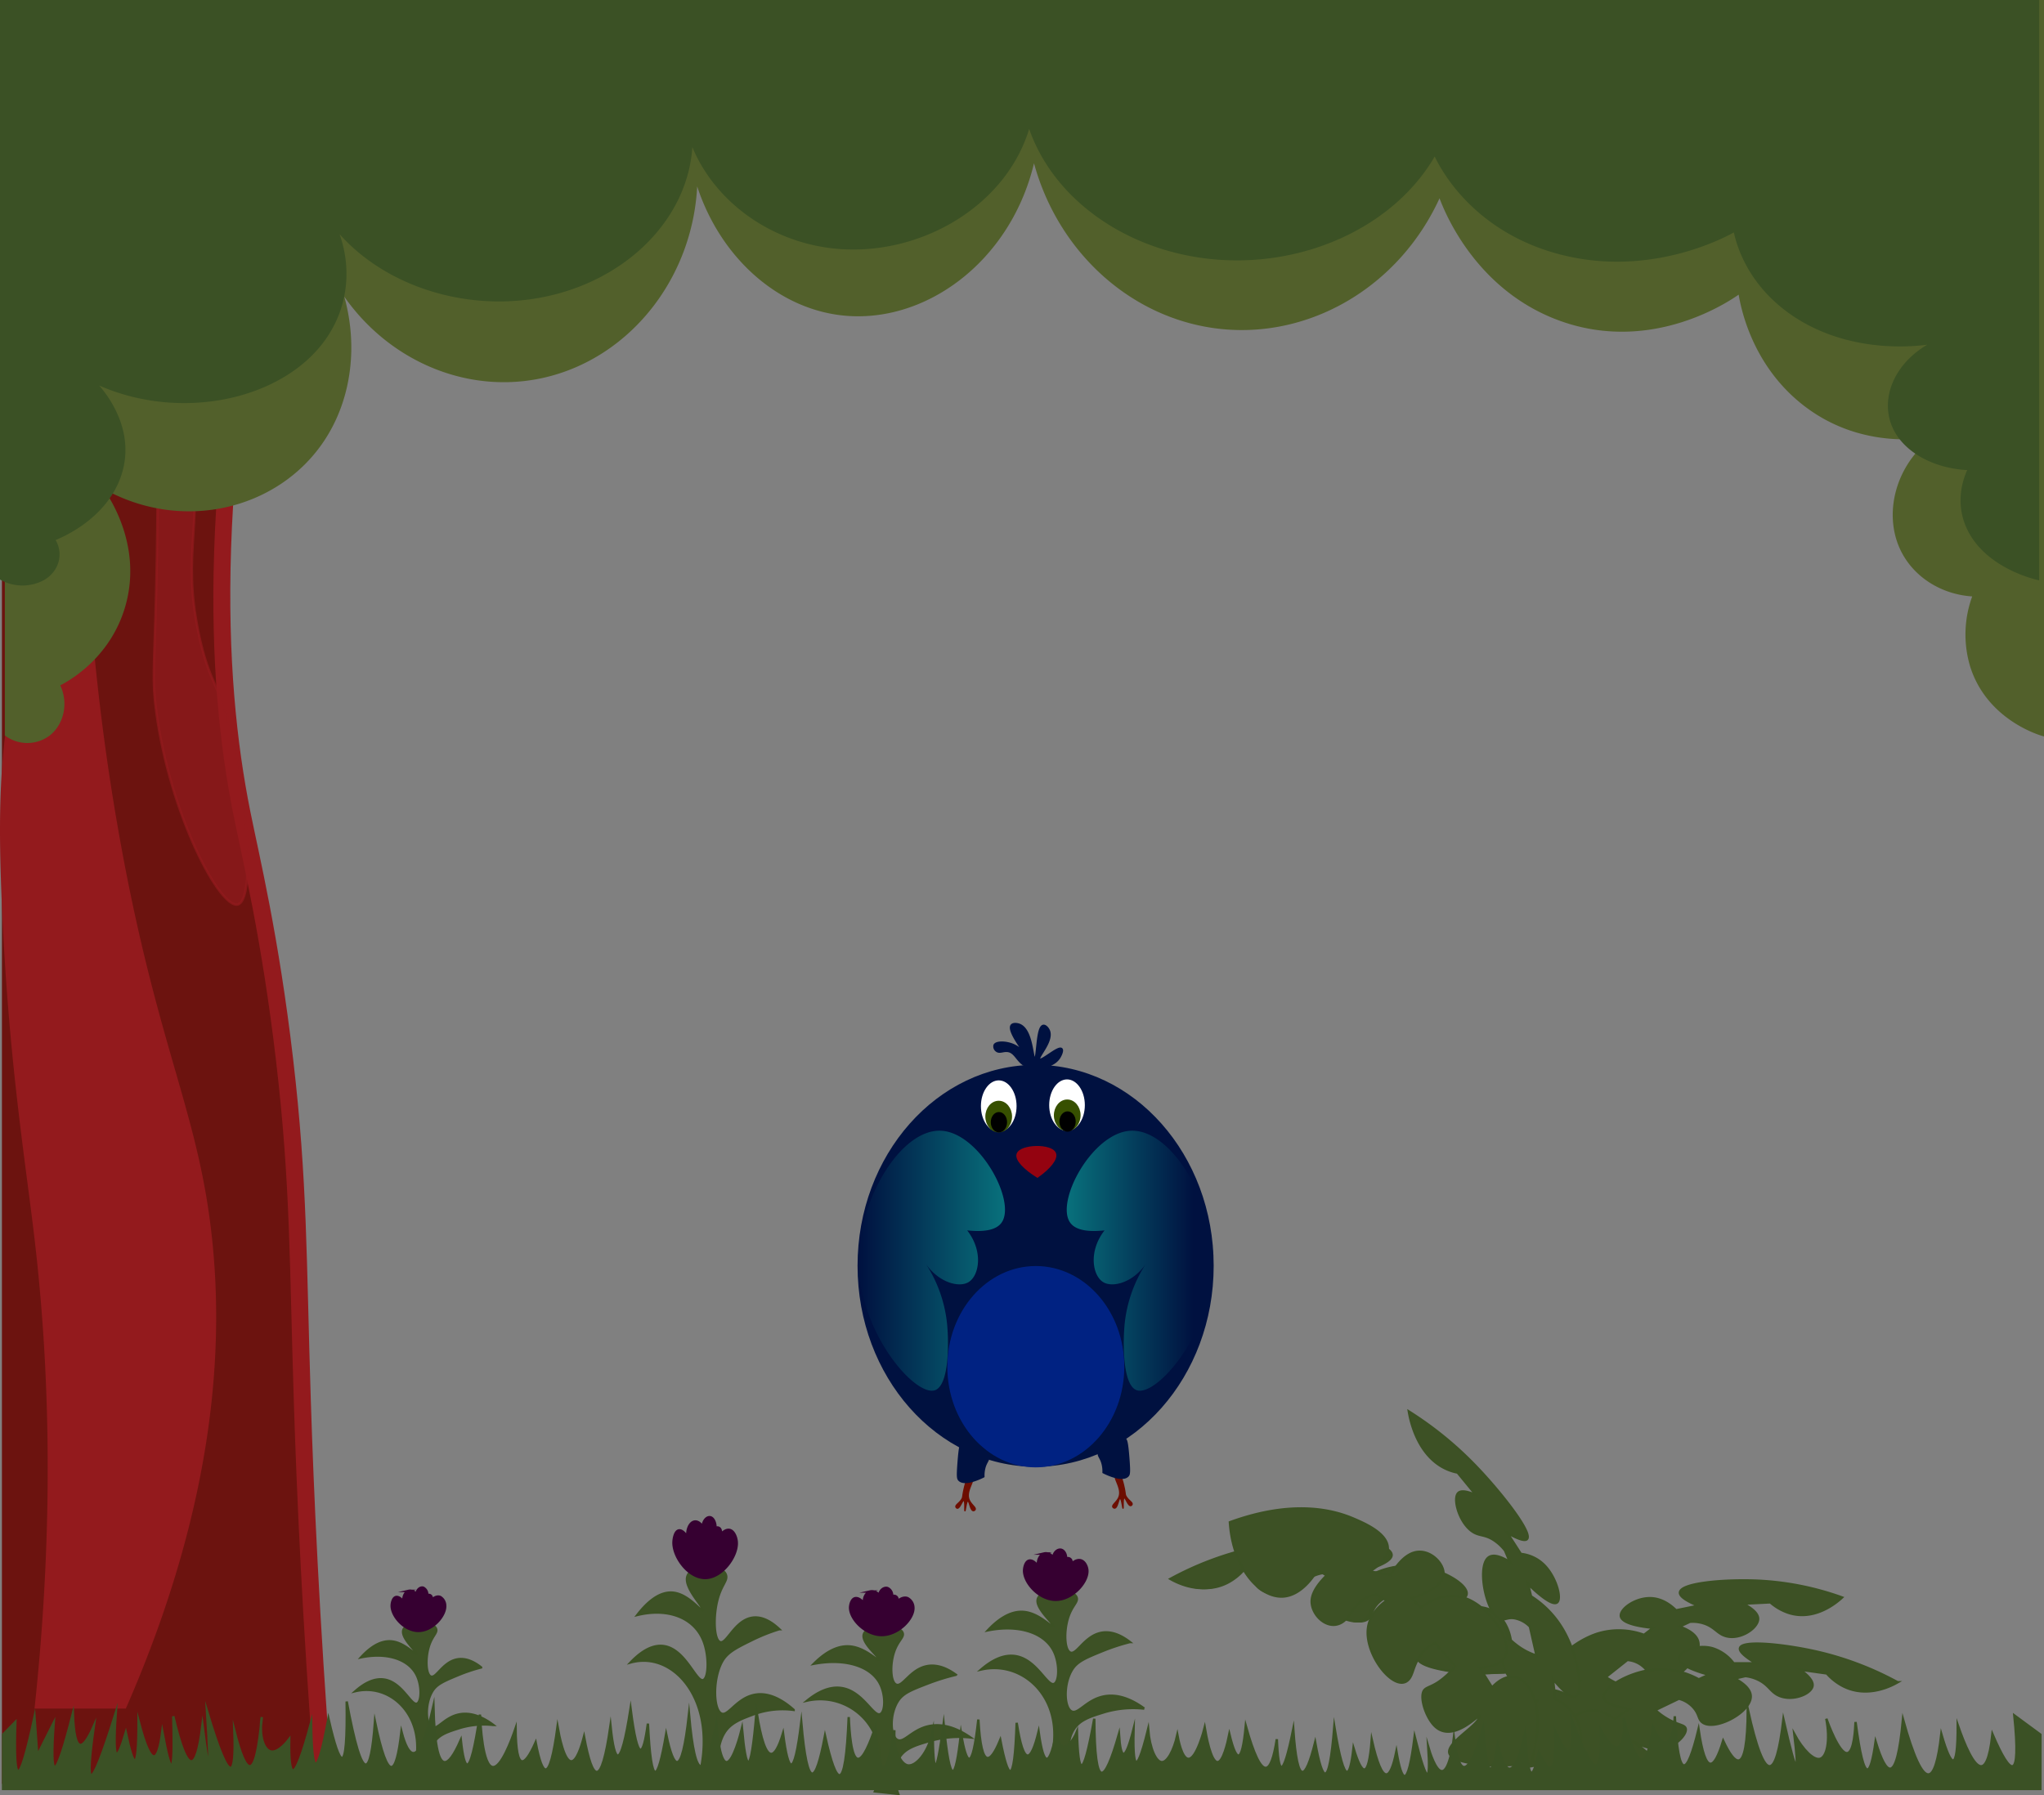 <svg id="Layer_1" data-name="Layer 1" xmlns="http://www.w3.org/2000/svg" xmlns:xlink="http://www.w3.org/1999/xlink" viewBox="0 0 844.89 742.254"><rect x="0" y="0" width="844.89" height="742.254" fill="#808080" stroke="none"/><defs><style>.cls-1,.cls-3{fill:#931a1d;stroke:#931a1d;}.cls-1,.cls-10,.cls-13,.cls-14,.cls-15,.cls-16,.cls-2,.cls-3,.cls-4,.cls-5,.cls-6,.cls-7,.cls-8,.cls-9{stroke-miterlimit:10;}.cls-2{fill:#6c130f;stroke:#6c130f;}.cls-3{opacity:0.69;}.cls-4{fill:#52602b;stroke:#52602b;}.cls-5{fill:#3b5125;stroke:#3b5125;}.cls-6{fill:#3d5125;stroke:#3c5124;}.cls-7{fill:#360031;stroke:#360031;}.cls-8{fill:#001140;}.cls-14,.cls-8{stroke:#001140;}.cls-9{fill:#002282;stroke:#002282;}.cls-10{fill:#6d0d00;stroke:#6d0d00;stroke-width:0.5px;}.cls-11{fill:url(#linear-gradient);}.cls-12{fill:url(#linear-gradient-2);}.cls-13{fill:#940310;stroke:#940310;}.cls-14{fill:#fff;}.cls-15{fill:#375000;stroke:#375000;}.cls-16{stroke:#000;}</style><linearGradient id="linear-gradient" x1="352.443" y1="520.743" x2="412.913" y2="520.743" gradientUnits="userSpaceOnUse"><stop offset="0" stop-color="#001140"/><stop offset="1" stop-color="#08717c"/></linearGradient><linearGradient id="linear-gradient-2" x1="438.443" y1="520.743" x2="498.913" y2="520.743" gradientUnits="userSpaceOnUse"><stop offset="0" stop-color="#08717c"/><stop offset="0.866" stop-color="#001140"/></linearGradient></defs><title>bird</title><path class="cls-1" d="M134.073,735.277H5.797V174.493L117.13,56.78C84.838,192.656,89.354,279.636,100.463,335.01c3.718,18.532,11.742,51.31,17.708,102.425,5.937,50.867,5.418,82.039,7.292,140.644C126.642,614.947,128.966,668.869,134.073,735.277Z" transform="translate(2.5 0.5)"/><path class="cls-2" d="M127.073,736.54H-1.203V175.755L110.13,58.042C77.838,193.918,82.354,280.898,93.463,336.272c3.718,18.532,11.742,51.31,17.708,102.425,5.937,50.867,5.418,82.039,7.292,140.644C119.642,616.209,121.966,670.131,127.073,736.54Z" transform="translate(2.5 0.5)"/><path class="cls-1" d="M84.787,512.918c4.468,43.818,1.344,108.029-35.606,192.503H12.325c8.95-83.689,5.181-148.944,0-193.34C8.356,478.07,1.168,435.817-1.417,368.959c-1.515-39.169-1.062-76.744,13.743-115.502a186.015,186.015,0,0,1,19.989-38.501A947.016,947.016,0,0,0,48.556,357.241C63.812,436.499,79.57,461.766,84.787,512.918Z" transform="translate(2.5 0.5)"/><path class="cls-3" d="M75.792,174.826c6.375,42.028-3.369,51.589,3.748,86.204,4.709,22.903,9.461,21.086,14.992,47.475,5.609,26.759,7.981,63.261,1.249,64.965-7.344,1.859-28.056-37.05-33.732-79.957-1.721-13.013-.818-17.004,0-49.973,1.822-73.484-1.312-108.292,2.499-108.692C67.621,134.524,73.058,156.803,75.792,174.826Z" transform="translate(2.5 0.5)"/><path class="cls-4" d="M841.89,303.326c-1.845-.53-22.734-6.927-29.515-28.303a45.51,45.51,0,0,1,1.042-29.392c-13.239-.63-25.049-8.12-30.208-19.595-6.965-15.491-.901-36.217,15.625-46.81-4.126.904-31.801,6.459-56.25-13.063C721.656,149.453,717.377,125.777,716.542,120.442c-3.051,2.243-35.976,25.566-75,10.886C606.594,118.181,594.251,84.899,592.583,80.164c-16.843,37.994-55.233,60.061-93.75,54.43-35.316-5.164-64.649-32.723-73.958-69.67-9.207,42.494-46.153,69.316-81.25,64.227-26.7-3.871-49.644-25.822-58.333-55.518-0.8,39.803-27.582,73.705-63.542,81.644-38.706,8.546-78.955-14.995-92.708-55.518,16.877,25.483,17.501,58.368,2.083,81.644-19.084,28.811-59.761,38.393-92.708,18.506,1.301,1.609,18.132,23.159,10.417,50.075C42.568,271.844,24.726,281.153,21.75,282.642c3.693,7.323,1.732,16.201-4.167,20.683a14.877,14.877,0,0,1-17.583,0V0H841.89V303.326Z" transform="translate(2.5 0.5)"/><path class="cls-5" d="M839.89,238.819c-1.845-.417-22.734-5.454-29.515-22.284-4.356-10.81-.365-20.215,1.042-23.141-13.239-.496-25.049-6.393-30.208-15.428-6.965-12.196-.901-28.515,15.625-36.855-4.126.712-31.801,5.085-56.25-10.285-20.927-13.156-25.207-31.797-26.042-35.998-3.051,1.766-35.976,20.129-75,8.571-34.947-10.351-47.29-36.555-48.958-40.283-16.843,29.914-55.233,47.288-93.75,42.854-35.316-4.065-64.649-25.764-73.958-54.854-9.207,33.457-46.153,54.575-81.25,50.568-26.7-3.048-49.644-20.33-58.333-43.712C282.491,89.312,255.71,116.004,219.75,122.255c-38.706,6.729-78.955-11.806-92.708-43.712,16.877,20.064,17.501,45.955,2.083,64.282-19.084,22.684-59.761,30.228-92.708,14.571,1.301,1.266,18.132,18.234,10.417,39.426C40.568,214.032,22.726,221.362,19.75,222.534c3.693,5.766,1.732,12.756-4.167,16.285a18.201,18.201,0,0,1-17.583,0V0H839.89V238.819Z" transform="translate(2.5 0.5)"/><path class="cls-6" d="M606.84,691.456c-17.02-1.577-22.366-4.148-22.602-6.786-0.363-4.063,11.298-9.396,11.079-9.918-0.213-.509-10.008,7.656-18.613,4.176-3.876-1.567-7.288-5.407-6.789-7.471,0.343-1.419,2.385-1.38,6.035-3.186a28.535,28.535,0,0,0,6.515-4.481l-9.75-4.698a12.041,12.041,0,0,0-6.338,4.031c-1.942,2.403-1.747,4.086-2.969,5.365-4.449,4.656-20.581-3.492-20.386-10.44,0.052-1.84,1.272-4.402,6.648-7.308l-4.476-1.007a16.298,16.298,0,0,0-5.274,1.529c-4.005,1.941-4.862,4.363-7.463,5.978-5.609,3.483-14.414.163-14.983-3.432-0.22-1.39.685-3.491,5.163-6.723l-11.079,1.566a23.256,23.256,0,0,1-6.648,5.22c-10.253,5.265-20.461-.326-22.602-1.566a130.573,130.573,0,0,1,32.795-12.528c12.938-3.001,31.578-5.155,32.352-1.566,0.209,0.97-.804,2.741-6.648,6.264h9.307a17.164,17.164,0,0,1,8.863-6.264c6.369-1.674,13.656,1.417,13.738,4.176,0.101,3.38-10.612,6.307-12.409,6.786l4.198,1.939a32.83,32.83,0,0,1,18.404-4.027c10.401,0.945,21.333,7.48,20.829,11.484-0.205,1.631-2.388,3.485-10.636,4.698l6.204,4.176c5.158-4.107,11.659-4.526,16.397-1.044,6.258,4.599,8.668,15.435,4.432,24.534Z" transform="translate(2.5 0.5)"/><path class="cls-6" d="M605.84,691.456c-17.02-1.577-22.366-4.148-22.602-6.786-0.363-4.063,11.298-9.396,11.079-9.918-0.213-.509-10.008,7.656-18.613,4.176-3.876-1.567-7.288-5.407-6.789-7.471,0.343-1.419,2.385-1.38,6.035-3.186a28.535,28.535,0,0,0,6.515-4.481l-9.75-4.698a12.041,12.041,0,0,0-6.338,4.031c-1.942,2.403-1.747,4.086-2.969,5.365-4.449,4.656-20.581-3.492-20.386-10.44,0.052-1.84,1.272-4.402,6.648-7.308l-4.476-1.007a16.298,16.298,0,0,0-5.274,1.529c-4.005,1.941-4.862,4.363-7.463,5.978-5.609,3.483-14.414.163-14.983-3.432-0.22-1.39.685-3.491,5.163-6.723l-11.079,1.566a23.256,23.256,0,0,1-6.648,5.22c-10.253,5.265-20.461-.326-22.602-1.566A130.573,130.573,0,0,1,514.103,639.779c12.938-3.001,31.578-5.155,32.352-1.566,0.209,0.97-.804,2.741-6.648,6.264h9.307a17.164,17.164,0,0,1,8.863-6.264c6.369-1.674,13.656,1.417,13.738,4.176,0.101,3.38-10.612,6.307-12.409,6.786l4.198,1.939a32.83,32.83,0,0,1,18.404-4.027c10.401,0.945,21.333,7.48,20.829,11.484-0.205,1.631-2.388,3.485-10.636,4.698l6.204,4.176c5.158-4.107,11.659-4.526,16.397-1.044,6.258,4.599,8.668,15.435,4.432,24.534Z" transform="translate(2.5 0.5)"/><path class="cls-6" d="M641.48,727.935c16.656-5.187,21.555-9.071,21.365-11.985-0.293-4.488-12.736-7.903-12.603-8.514,0.13-.596,11.175,6.275,19.165.738,3.599-2.494,6.371-7.361,5.543-9.502-0.569-1.471-2.591-1.012-6.509-2.23a26.791,26.791,0,0,1-7.194-3.538q4.466-3.547,8.931-7.094a11.242,11.242,0,0,1,6.945,3.086c2.316,2.215,2.393,4.083,3.813,5.222,5.17,4.15,19.887-7.994,18.575-15.503-0.347-1.989-1.971-4.523-7.78-6.583l4.285-2.008a14.886,14.886,0,0,1,5.486.585c4.292,1.292,5.533,3.748,8.377,4.972,6.133,2.64,14.348-2.765,14.335-6.786-0.005-1.555-1.242-3.653-6.211-6.25l11.26-.56a22.103,22.103,0,0,0,7.444,4.314c11.034,3.627,20.277-4.53,22.204-6.314a119.325,119.325,0,0,0-34.599-6.918c-13.337-.62-32.204.845-32.395,4.901-0.052,1.096,1.24,2.814,7.612,5.449l-9.247,1.899c-1.723-1.715-5.186-4.632-9.814-4.996-6.597-.519-13.34,4.327-12.978,7.341,0.444,3.693,11.558,4.686,13.42,4.84l-3.859,2.963a30.121,30.121,0,0,0-18.933-.619c-10.182,3.149-19.992,12.48-18.848,16.728,0.466,1.73,2.933,3.298,11.323,2.933l-5.493,5.803c-5.785-3.41-12.312-2.538-16.46,2.212-5.477,6.274-6.129,18.539-.457,27.559Z" transform="translate(2.5 0.5)"/><path class="cls-6" d="M657.346,734.193c17.02-1.577,22.366-4.148,22.602-6.786,0.363-4.063-11.298-9.396-11.079-9.918,0.213-.509,10.008,7.656,18.613,4.176,3.876-1.567,7.288-5.407,6.789-7.471-0.343-1.419-2.385-1.38-6.035-3.186a28.535,28.535,0,0,1-6.515-4.481l9.75-4.698a12.041,12.041,0,0,1,6.338,4.031c1.942,2.403,1.747,4.086,2.969,5.365,4.449,4.656,20.581-3.492,20.386-10.44-0.052-1.84-1.272-4.402-6.648-7.308l4.476-1.007a16.298,16.298,0,0,1,5.274,1.529c4.005,1.941,4.862,4.363,7.463,5.978,5.609,3.483,14.414.163,14.983-3.432,0.22-1.39-.685-3.491-5.163-6.723l11.079,1.566a23.256,23.256,0,0,0,6.648,5.22c10.253,5.265,20.461-.326,22.602-1.566A130.573,130.573,0,0,0,749.083,682.516c-12.938-3.001-31.578-5.155-32.352-1.566-0.209.97,0.804,2.741,6.648,6.264h-9.307a17.164,17.164,0,0,0-8.863-6.264c-6.369-1.674-13.656,1.417-13.738,4.176-0.101,3.38,10.612,6.307,12.409,6.786l-4.198,1.939a32.83,32.83,0,0,0-18.404-4.027c-10.401.945-21.333,7.48-20.829,11.484,0.205,1.631,2.388,3.485,10.636,4.698l-6.204,4.176c-5.158-4.107-11.659-4.526-16.397-1.044-6.258,4.599-8.668,15.435-4.432,24.534Z" transform="translate(2.5 0.5)"/><path class="cls-6" d="M628.647,723.615c-9.22-16.924-10.713-23.494-9.071-25.31,2.529-2.796,13.184,4.922,13.405,4.402,0.215-.507-11.227-4.764-14.075-14.942-1.282-4.584-.748-10.106.95-10.885,1.167-.536,2.375,1.404,5.803,3.737a26.795,26.795,0,0,0,6.968,3.405q-1.358-5.994-2.715-11.988a11.81,11.81,0,0,0-6.557-3.51c-2.799-.369-3.82.83-5.423,0.457-5.838-1.361-10.078-21.423-5.261-25.439,1.276-1.064,3.746-1.467,8.961,1.821l-2.024-4.809a19.597,19.597,0,0,0-4.222-4.025c-3.734-2.585-5.89-1.925-8.555-3.39-5.746-3.158-8.823-13.427-6.735-16.134,0.807-1.046,2.775-1.468,7.668.781l-7.756-9.45a20.833,20.833,0,0,1-7.549-3.083c-9.758-6.439-12.147-19.397-12.602-22.155a147.101,147.101,0,0,1,28.295,23.201c9.85,10.326,22.573,26.516,20.613,29.411-0.529.782-2.34,0.903-8.255-2.452l5.625,8.733a15.867,15.867,0,0,1,9.594,4.531c4.982,4.964,7.296,13.671,5.479,15.415-2.225,2.138-10.68-6.146-12.09-7.542q0.613,2.556,1.226,5.111a40.473,40.473,0,0,1,13.847,14.835c5.648,10.331,7.835,24.539,4.822,26.486-1.227.793-3.8-.135-9.606-7.141l0.926,8.346A17.424,17.424,0,0,1,650.951,716.788c0.672,8.652-5.201,17.463-13.915,18.987Z" transform="translate(2.5 0.5)"/><path class="cls-6" d="M615.327,729.466c-14.253-.87-18.469-3.088-18.773-5.404-0.597-4.55,12.837-11.596,12.451-15.084-0.099-.895-10.986,11.418-18.413,4.188-3.345-3.256-5.797-10.29-4.912-13.709,0.609-2.35,2.529-1.968,6.338-4.463a32.096,32.096,0,0,0,7.05-6.581q-4.132-4.736-8.264-9.471c-1.732.53-4.351,1.871-6.793,5.847-2.315,3.77-2.47,6.652-3.879,8.628-5.135,7.198-18.733-9.108-17.155-20.849,0.418-3.11,2.084-7.261,7.743-11.35q-2.012-1.2-4.024-2.4a10.453,10.453,0,0,0-5.287,1.773c-4.171,2.668-5.466,6.638-8.247,8.971-5.995,5.031-13.643-1.959-13.46-8.138,0.071-2.388,1.347-5.808,6.224-10.589l-3.88-2.208c-1.167,1.975-6.46,10.505-14.22,10.955-9.748.565-20.731-11.774-21.931-30.69,26.411-9.623,43.14-4.925,51.209-1.444,4.562,1.968,14.006,6.043,14.036,12.202,0.023,4.734-5.527,8.377-7.533,9.581l8.788,1.443c1.726-2.908,5.172-7.941,9.626-9.238,6.35-1.848,12.61,4.519,12.135,9.206-0.583,5.742-11.285,9.039-13.078,9.572q1.788,1.968,3.575,3.936c4.113-2.934,10.806-6.43,18.185-3.967,9.632,3.214,18.643,15.981,17.364,22.686-0.521,2.731-2.954,5.533-10.985,6.31q2.51,4.019,5.021,8.037c3.422-3.701,7.035-5.07,10.193-4.134,2.987,0.886,4.68,3.598,5.5,4.908,6.423,10.264,1.144,28.259.314,30.988Z" transform="translate(2.5 0.5)"/><path class="cls-6" d="M431.07,729.661c0.575-1.51,5.112-13.964-.458-25.896-5.018-10.75-16.147-16.591-27.482-14.027,3.607-3.113,8.939-6.585,14.657-5.395,8.555,1.781,12.731,12.908,15.573,11.329,2.03-1.128,2.187-8.077,0-12.948-3.696-8.231-14.627-11.73-27.482-9.171,3.639-3.88,9.02-8.25,15.115-7.553,6.342,0.726,11.381,6.7,11.909,5.934,0.621-.9-7.559-7.41-6.412-11.329,1.322-4.52,14.76-4.607,16.031-.539,0.61,1.953-2.074,3.298-3.664,8.632-1.632,5.476-1.406,12.788.916,14.027,2.707,1.444,5.819-6.668,12.825-8.092,4.83-.982,9.211,1.682,11.909,3.776a87.515,87.515,0,0,0-11.451,3.776c-6.818,2.777-10.27,4.233-12.367,7.553-3.662,5.798-3.431,15.375-.458,17.264,2.738,1.74,5.944-4.222,12.825-5.934,6.775-1.686,13.13,1.739,17.405,4.855a41.858,41.858,0,0,0-16.947,1.618c-5.936,1.849-10.439,3.251-12.825,8.092-2.985,6.059-.612,13.359,0,15.106Z" transform="translate(2.5 0.5)"/><path class="cls-7" d="M446.935,648.534c0.548,4.895-6.018,12.403-13.054,12.408-6.958.006-13.395-7.325-13.054-12.408,0.075-1.11.544-3.171,1.804-3.695,1.18-.49,2.804.471,4.027,2.422-0.541-2.494.662-4.895,2.399-5.449a3.396,3.396,0,0,1,3.77,1.716c0.2-2.309,2.017-3.677,3.427-3.229,1.127,0.357,2.01,1.878,1.885,3.633a1.508,1.508,0,0,1,2.056.505,2.185,2.185,0,0,1-.771,2.826c1.532-2.191,3.574-3.182,5.141-2.523C445.945,645.32,446.775,647.107,446.935,648.534Z" transform="translate(2.5 0.5)"/><path class="cls-6" d="M168.08,733.203c0.486-1.305,4.321-12.07-.387-22.384-4.242-9.293-13.648-14.342-23.228-12.125,3.049-2.691,7.556-5.692,12.388-4.663,7.231,1.54,10.76,11.158,13.163,9.793,1.716-.975,1.849-6.982,0-11.192-3.124-7.115-12.363-10.139-23.228-7.928,3.076-3.354,7.624-7.132,12.776-6.529,5.36,0.627,9.62,5.791,10.066,5.13,0.525-.778-6.389-6.405-5.42-9.793,1.118-3.907,12.475-3.983,13.55-.466,0.516,1.688-1.753,2.851-3.097,7.461-1.38,4.733-1.188,11.054.774,12.125,2.288,1.248,4.918-5.764,10.84-6.995,4.082-.849,7.786,1.454,10.066,3.264a72.81,72.81,0,0,0-9.678,3.264c-5.763,2.4-8.68,3.659-10.453,6.529-3.095,5.012-2.9,13.29-.387,14.923,2.314,1.504,5.024-3.649,10.84-5.13,5.727-1.458,11.098,1.503,14.711,4.197a34.637,34.637,0,0,0-14.324,1.399c-5.017,1.598-8.823,2.81-10.84,6.995-2.523,5.237-.517,11.547,0,13.058Z" transform="translate(2.5 0.5)"/><path class="cls-7" d="M181.489,663.077c0.463,4.231-5.086,10.721-11.033,10.726-5.881.005-11.322-6.332-11.033-10.726,0.063-.96.46-2.741,1.525-3.194,0.997-.423,2.37.407,3.404,2.094-0.458-2.156.56-4.231,2.028-4.711a2.847,2.847,0,0,1,3.186,1.483c0.169-1.996,1.705-3.178,2.897-2.791a3.017,3.017,0,0,1,1.593,3.14,1.259,1.259,0,0,1,1.738.436,1.913,1.913,0,0,1-.652,2.442c1.294-1.894,3.021-2.751,4.345-2.181A4.139,4.139,0,0,1,181.489,663.077Z" transform="translate(2.5 0.5)"/><path class="cls-6" d="M286.152,735.231c0.575-1.831,5.112-16.929-.458-31.395-5.018-13.033-16.147-20.115-27.482-17.006,3.607-3.774,8.939-7.984,14.657-6.541,8.555,2.159,12.731,15.649,15.573,13.735,2.03-1.367,2.187-9.792,0-15.697-3.696-9.979-14.627-14.221-27.482-11.119,3.639-4.704,9.02-10.002,15.115-9.157,6.342,0.88,11.381,8.123,11.909,7.195,0.621-1.091-7.559-8.984-6.412-13.735,1.322-5.48,14.76-5.586,16.031-.654,0.61,2.368-2.074,3.998-3.664,10.465-1.632,6.639-1.406,15.504.916,17.006,2.707,1.751,5.819-8.084,12.825-9.811,4.83-1.191,9.211,2.039,11.909,4.578a77.164,77.164,0,0,0-11.451,4.578c-6.818,3.366-10.27,5.132-12.367,9.157-3.662,7.03-3.431,18.64-.458,20.93,2.738,2.109,5.944-5.119,12.825-7.195,6.775-2.044,13.13,2.109,17.405,5.887a34.964,34.964,0,0,0-16.947,1.962c-5.936,2.241-10.439,3.941-12.825,9.811-2.985,7.345-.612,16.195,0,18.314Z" transform="translate(2.5 0.5)"/><path class="cls-7" d="M302.016,636.877c0.548,5.934-6.018,15.036-13.054,15.043-6.958.007-13.395-8.881-13.054-15.043,0.075-1.346.544-3.845,1.804-4.479,1.18-.594,2.804.571,4.027,2.936-0.541-3.023.662-5.935,2.399-6.607,1.319-.51,2.835.314,3.77,2.08,0.2-2.8,2.017-4.457,3.427-3.915,1.127,0.433,2.01,2.277,1.885,4.404a1.369,1.369,0,0,1,2.056.612,2.993,2.993,0,0,1-.771,3.426c1.532-2.657,3.574-3.858,5.141-3.059C301.027,632.98,301.856,635.146,302.016,636.877Z" transform="translate(2.5 0.5)"/><path class="cls-6" d="M359.155,740.157c0.575-1.42,5.112-13.136-.458-24.36a24.717,24.717,0,0,0-27.482-13.195c3.607-2.929,8.939-6.195,14.657-5.075,8.555,1.675,12.731,12.143,15.573,10.658,2.03-1.061,2.187-7.598,0-12.18-3.696-7.743-14.627-11.034-27.482-8.628,3.639-3.65,9.02-7.761,15.115-7.105,6.342,0.682,11.381,6.303,11.909,5.583,0.621-.847-7.559-6.971-6.412-10.658,1.322-4.252,14.76-4.334,16.031-.507,0.61,1.837-2.074,3.102-3.664,8.12-1.632,5.151-1.406,12.03.916,13.195,2.707,1.359,5.819-6.272,12.825-7.613,4.83-.924,9.211,1.582,11.909,3.553a91.481,91.481,0,0,0-11.451,3.553c-6.818,2.612-10.27,3.982-12.367,7.105-3.662,5.455-3.431,14.463-.458,16.24,2.738,1.637,5.944-3.972,12.825-5.583,6.775-1.586,13.13,1.636,17.405,4.568a44.358,44.358,0,0,0-16.947,1.522c-5.936,1.739-10.439,3.058-12.825,7.613-2.985,5.699-.612,12.566,0,14.21Z" transform="translate(2.5 0.5)"/><path class="cls-7" d="M375.019,663.841c0.548,4.605-6.018,11.667-13.054,11.673-6.958.005-13.395-6.891-13.054-11.673,0.075-1.044.544-2.983,1.804-3.476,1.18-.461,2.804.443,4.027,2.278-0.541-2.346.662-4.605,2.399-5.126a3.481,3.481,0,0,1,3.77,1.614c0.2-2.172,2.017-3.459,3.427-3.038a3.232,3.232,0,0,1,1.885,3.417,1.563,1.563,0,0,1,2.056.475,1.986,1.986,0,0,1-.771,2.658c1.532-2.061,3.574-2.993,5.141-2.373A4.474,4.474,0,0,1,375.019,663.841Z" transform="translate(2.5 0.5)"/><path class="cls-5" d="M840.89,739.138H-1.23V716.672q2.536-2.604,5.073-5.208-0.698,20.156,1.132,20.343,1.954,0.2,6.791-22.377,0.566,7.968,1.132,15.935,3.396-6.781,6.791-13.562-1.303,18.082.377,18.309,1.889,0.255,7.546-22.038,0.469,12.532,3.018,12.884,2.114,0.291,5.66-7.798-2.859,20.018-1.132,20.343,2.005,0.377,10.187-25.768-1.162,16.75.377,16.953,1.142,0.151,3.773-8.815,2.459,11.632,3.773,11.528,1.536-.121,1.509-16.274,3.825,14.752,6.414,14.579,2.107-.141,3.396-10.172,2.602,13.997,3.773,13.901,1.399-.115.755-20.343,4.408,18.817,7.546,18.648,2.753-.149,4.528-14.918,2.083,16.317,2.641,16.274,0.646-.049-0.755-22.038,7.118,23.793,9.81,23.394,2.094-.309,1.509-15.257,3.713,14.727,6.414,14.579,3.132-.172,4.905-20.343c-1.272,7.95.806,13.618,3.773,14.24,3.147,0.66,7.037-4.409,7.546-5.086q-0.215,12.667,1.509,12.884,2.198,0.277,7.546-19.665,0.197,16.83,1.887,16.953,1.797,0.13,5.282-18.648,3.761,16.446,5.66,16.274,2.232-.202,1.886-23.394,4.864,26.276,7.923,26.107,2.479-.137,3.773-17.631,3.937,18.78,6.791,18.648,2.486-.115,4.15-14.579,2.325,8.754,4.905,8.815,3.865,0.091,8.301-19.326,0.566,22.563,4.528,23.055,2.641,0.328,6.791-9.154,1.109,10.12,2.641,10.172,2.204,0.075,5.282-20.682c0.172,3.975,1.059,21.26,5.282,21.699,3.512,0.365,7.76-11.083,9.433-15.935q0.123,13.181,2.641,13.562,2.042,0.309,5.66-7.798,2.127,11.204,4.15,11.189,2.534-.019,4.905-17.631c0.658,3.73,2.692,14.2,5.66,14.24,2.232,0.03,4.154-5.849,5.282-10.172q2.714,14.6,5.282,14.579,2.924-.023,5.66-18.987,1.257,12.146,3.018,12.206,2.235,0.075,5.282-19.326,2.177,16.972,4.15,16.953,1.574-.015,3.018-10.85,0.965,19.913,3.018,20.004,1.831,0.081,4.528-15.596,2.426,11.575,4.528,11.528,2.725-.061,4.905-19.665,1.913,21.236,4.905,21.36,2.751,0.113,6.414-17.631c0.092,1.379,1.11,15.737,4.15,15.935,2.854,0.186,5.991-12.198,6.414-13.901q1.289,13.896,2.641,13.901,1.651,0.006,3.396-20.682,2.758,17.211,6.037,17.292,2.322,0.057,4.905-8.476,1.656,12.875,3.396,12.884,2.018,0.011,4.15-17.292,1.849,20.936,4.528,21.021,2.328,0.075,5.282-15.596,3.675,16.425,6.037,16.274,2.825-.181,3.773-24.073c0.243,6.151,1.006,16.999,3.773,17.292,2.257,0.239,5.074-6.628,7.169-12.884,0.529,6.484,1.593,16.218,3.396,16.274,1.726,0.054,3.467-8.785,4.528-15.257-0.376,8.114,2.575,14.173,5.66,14.579,3.197,0.421,8.32-4.996,10.187-13.901q0.112,13.846,1.132,13.901,1.135,0.06,3.396-16.953,1.885,19.325,3.773,19.326,1.696,0,3.396-15.596,1.777,10.53,3.396,10.511,2.008-.024,3.773-16.274,0.849,15.616,3.773,15.935,2.104,0.23,5.282-7.459,2.524,12.974,4.15,12.884,2.001-.111,2.641-20.004,2.065,13.504,4.528,13.562,2.117,0.051,4.528-9.832,1.547,11.149,3.396,11.189,2.074,0.045,4.528-13.901c-0.798,4.91.583,8.51,2.264,8.815,1.586,0.288,4.1-2.233,5.66-6.103q0.367,13.798,1.887,13.901,1.817,0.124,5.282-19.326,0.111,22.075,3.018,22.377,2.528,0.262,7.169-15.935,0.54,8.027,1.887,8.137,1.545,0.127,4.15-10.172c-0.302,11.476.489,13.491,1.132,13.562,0.65,0.072,1.995-1.75,4.905-13.562,0.662,7.995,3.231,13.495,5.659,13.562,2.297,0.063,4.956-4.721,6.414-11.189,0.329,1.822,1.839,9.678,4.528,9.832,3.417,0.197,6.612-12.173,6.791-12.884,0.491,2.918,2.502,14.235,5.282,14.24,2.336,0.004,4.179-7.983,4.905-11.528q2.157,8.894,3.773,8.815,1.871-.091,3.018-12.206,4.891,17.521,8.301,17.292,2.744-.185,4.528-11.867,0.426,11.42,1.886,11.528,1.728,0.128,4.905-15.596,1.224,17.473,3.773,17.631,2.164,0.134,5.282-12.206,2.311,12.937,4.15,12.884,2.235-.066,3.773-19.326,3.108,18.734,5.282,18.648,1.561-.063,2.641-9.832,2.704,8.957,4.528,8.815,2.084-.163,3.018-12.206,3.265,14.317,6.037,14.24,2.236-.062,4.15-9.493,1.722,10.178,3.396,10.171,2.114-.008,4.15-16.274,3.962,15.772,5.282,15.596,1.091-.146.377-11.189c0.549,1.865,3.019,9.95,5.66,9.832,3.239-.144,4.784-12.551,4.905-13.562q1.531,11.666,4.15,11.867,3.167,0.243,7.923-16.274,1.268,16.913,3.018,16.953,1.363,0.031,3.018-10.171c1.592,6.839,3.228,10.146,4.905,10.171,2.019,0.03,4.155-4.699,6.414-14.579q0.889,16.199,2.641,16.274,1.279,0.055,3.018-8.476,3.19,6.733,4.905,6.442,2.458-.417,1.887-15.257,3.912,8.81,5.659,8.476,2.039-.39,1.132-13.223,7.256,19.498,10.187,18.987,2.428-.424,1.887-14.579c0.203,0.387,4.065,7.641,6.791,7.12,2.094-.4,3.255-5.334,2.641-12.206q4.395,17.471,7.546,17.292,2.731-.155,4.528-13.562c0.318,0.75,2.886,6.675,5.282,6.442,1.979-.193,3.536-4.56,3.773-10.85q1.049,20.158,3.773,20.343,2.379,0.161,6.037-14.918,2.061,14.111,4.905,14.24,2.369,0.107,5.282-9.493,3.987,8.483,6.414,8.137,3.651-.521,3.773-21.021,5.247,23.581,9.055,23.394,3.405-.166,5.66-19.326,4.356,19.119,5.282,18.987,0.751-.108-0.755-12.884c3.482,6.416,7.904,10.819,10.564,10.172,2.875-.7,4.402-7.469,2.641-16.613,0.533,1.5,5.305,14.723,8.678,14.24,2.865-.41,3.313-10.508,3.396-12.884q2.582,19.69,4.905,19.665,1.773-.019,3.396-11.528,3.455,11.346,6.037,11.189,3.397-.208,5.282-20.343,6.429,23.045,10.564,22.716,3.429-.272,5.282-16.613,3.212,11.034,4.905,10.85,1.902-.208,1.886-14.579c2.716,7.831,6.635,17.303,9.81,16.953,1.306-.144,3.329-2.043,4.528-13.223q5.905,13.702,8.301,13.223,2.838-.567.755-21.021,5.38,3.96,10.76,7.92V739.138Z" transform="translate(2.5 0.5)"/><ellipse class="cls-8" cx="428.071" cy="523.35" rx="73.101" ry="82.583"/><ellipse class="cls-9" cx="428.155" cy="565.067" rx="36.072" ry="41.122"/><path class="cls-10" d="M398.606,609.566c-1.39.057-2.349,4.43-2.71,6.074-0.563,2.566-.28,2.818-0.888,3.785-0.996,1.586-2.633,2.304-2.383,3.13a0.749,0.749,0,0,0,.561.514c1.1,0.155,2.092-3.362,2.71-3.224,0.657,0.147.274,4.281,0.467,4.298,0.191,0.017.55-4.038,1.215-4.065,0.658-.027.973,3.925,2.243,4.018a0.835,0.835,0,0,0,.748-0.42c0.497-.918-1.736-2.105-2.523-4.205-1.422-3.794,2.833-8.023,1.262-9.578A1.006,1.006,0,0,0,398.606,609.566Z" transform="translate(2.5 0.5)"/><path class="cls-10" d="M459.469,608.503c1.39,0.057,2.349,4.43,2.71,6.074,0.563,2.566.28,2.818,0.888,3.785,0.996,1.586,2.633,2.304,2.383,3.13a0.749,0.749,0,0,1-.561.514c-1.1.155-2.092-3.362-2.71-3.224-0.657.147-.274,4.281-0.467,4.298-0.191.017-.55-4.038-1.215-4.065-0.658-.027-0.973,3.925-2.243,4.018a0.835,0.835,0,0,1-.748-0.42c-0.497-.918,1.736-2.105,2.523-4.205,1.422-3.794-2.833-8.023-1.262-9.578A1.006,1.006,0,0,1,459.469,608.503Z" transform="translate(2.5 0.5)"/><path class="cls-8" d="M405.95,602.27c-0.048,1.217-1.12,1.886-1.704,4.543a12.627,12.627,0,0,0-.284,3.123c-0.325.171-7.562,3.905-9.938,1.42-0.528-.553-0.698-1.289-0.284-6.815,0.556-7.412,1.001-7.936,1.42-8.234C398.124,594.193,406.083,598.873,405.95,602.27Z" transform="translate(2.5 0.5)"/><path class="cls-8" d="M451.691,600.547c0.048,1.217,1.12,1.886,1.704,4.543a12.627,12.627,0,0,1,.284,3.123c0.325,0.171,7.562,3.905,9.938,1.42,0.528-.553.698-1.289,0.284-6.815-0.556-7.412-1.001-7.936-1.42-8.234C459.517,592.47,451.558,597.15,451.691,600.547Z" transform="translate(2.5 0.5)"/><path class="cls-11" d="M411.53,504.962c-2.42,3.464-8.199,3.899-14.239,3.255,6.728,8.613,4.979,18.656.593,21.359-4.008,2.471-12.396.153-17.68-7.527a55.836,55.836,0,0,1,8.747,24.614c0.787,7.708.966,25.814-5.103,27.665-8.29,2.529-31.572-24.26-31.404-53.934,0.145-25.609,17.763-54.396,34.215-53.375C402.445,467.999,417.64,496.216,411.53,504.962Z" transform="translate(2.5 0.5)"/><path class="cls-12" d="M439.825,504.962c2.42,3.464,8.199,3.899,14.239,3.255-6.728,8.613-4.979,18.656-.593,21.359,4.008,2.471,12.396.153,17.68-7.527a55.836,55.836,0,0,0-8.747,24.614c-0.787,7.708-.966,25.814,5.103,27.665,8.29,2.529,31.572-24.26,31.404-53.934-0.145-25.609-17.763-54.396-34.215-53.375C448.911,467.999,433.716,496.216,439.825,504.962Z" transform="translate(2.5 0.5)"/><path class="cls-13" d="M433.525,476.42c0.852,2.205-2.275,5.988-7.209,9.491-5.209-3.257-8.872-6.955-8.122-9.217C419.397,473.062,432.101,472.732,433.525,476.42Z" transform="translate(2.5 0.5)"/><ellipse class="cls-14" cx="412.833" cy="457.322" rx="7.868" ry="11.138"/><ellipse class="cls-14" cx="441.055" cy="456.923" rx="7.868" ry="11.138"/><ellipse class="cls-15" cx="412.811" cy="461.651" rx="5.021" ry="6.037"/><ellipse class="cls-15" cx="441.141" cy="461.129" rx="5.021" ry="6.037"/><ellipse class="cls-16" cx="412.906" cy="463.982" rx="2.869" ry="3.706"/><ellipse class="cls-16" cx="441.278" cy="463.704" rx="2.869" ry="3.706"/><path class="cls-8" d="M422.739,440.608c-4.842-1.536-5.12-6.386-8.976-6.635-1.8-.116-3.188.848-4.349-0.112a2.116,2.116,0,0,1-.781-2.23c0.67-1.39,4.769-1.375,7.917.056,3.634,1.652,5.407,4.92,5.575,4.795,0.324-.239-8.387-10.67-6.412-13.047,0.602-.725,2.095-0.576,3.067-0.223,5.448,1.976,5.246,14.218,6.468,14.162,1.27-.059.797-13.259,3.513-13.716,0.815-.137,1.746.903,2.174,1.784,2.111,4.345-4.925,11.175-3.903,12.155,1.003,0.962,7.913-5.496,9.2-4.349,0.591,0.527-.249,2.438-0.892,3.457-1.816,2.876-5.182,3.569-6.802,3.903A10.951,10.951,0,0,1,422.739,440.608Z" transform="translate(2.5 0.5)"/></svg>